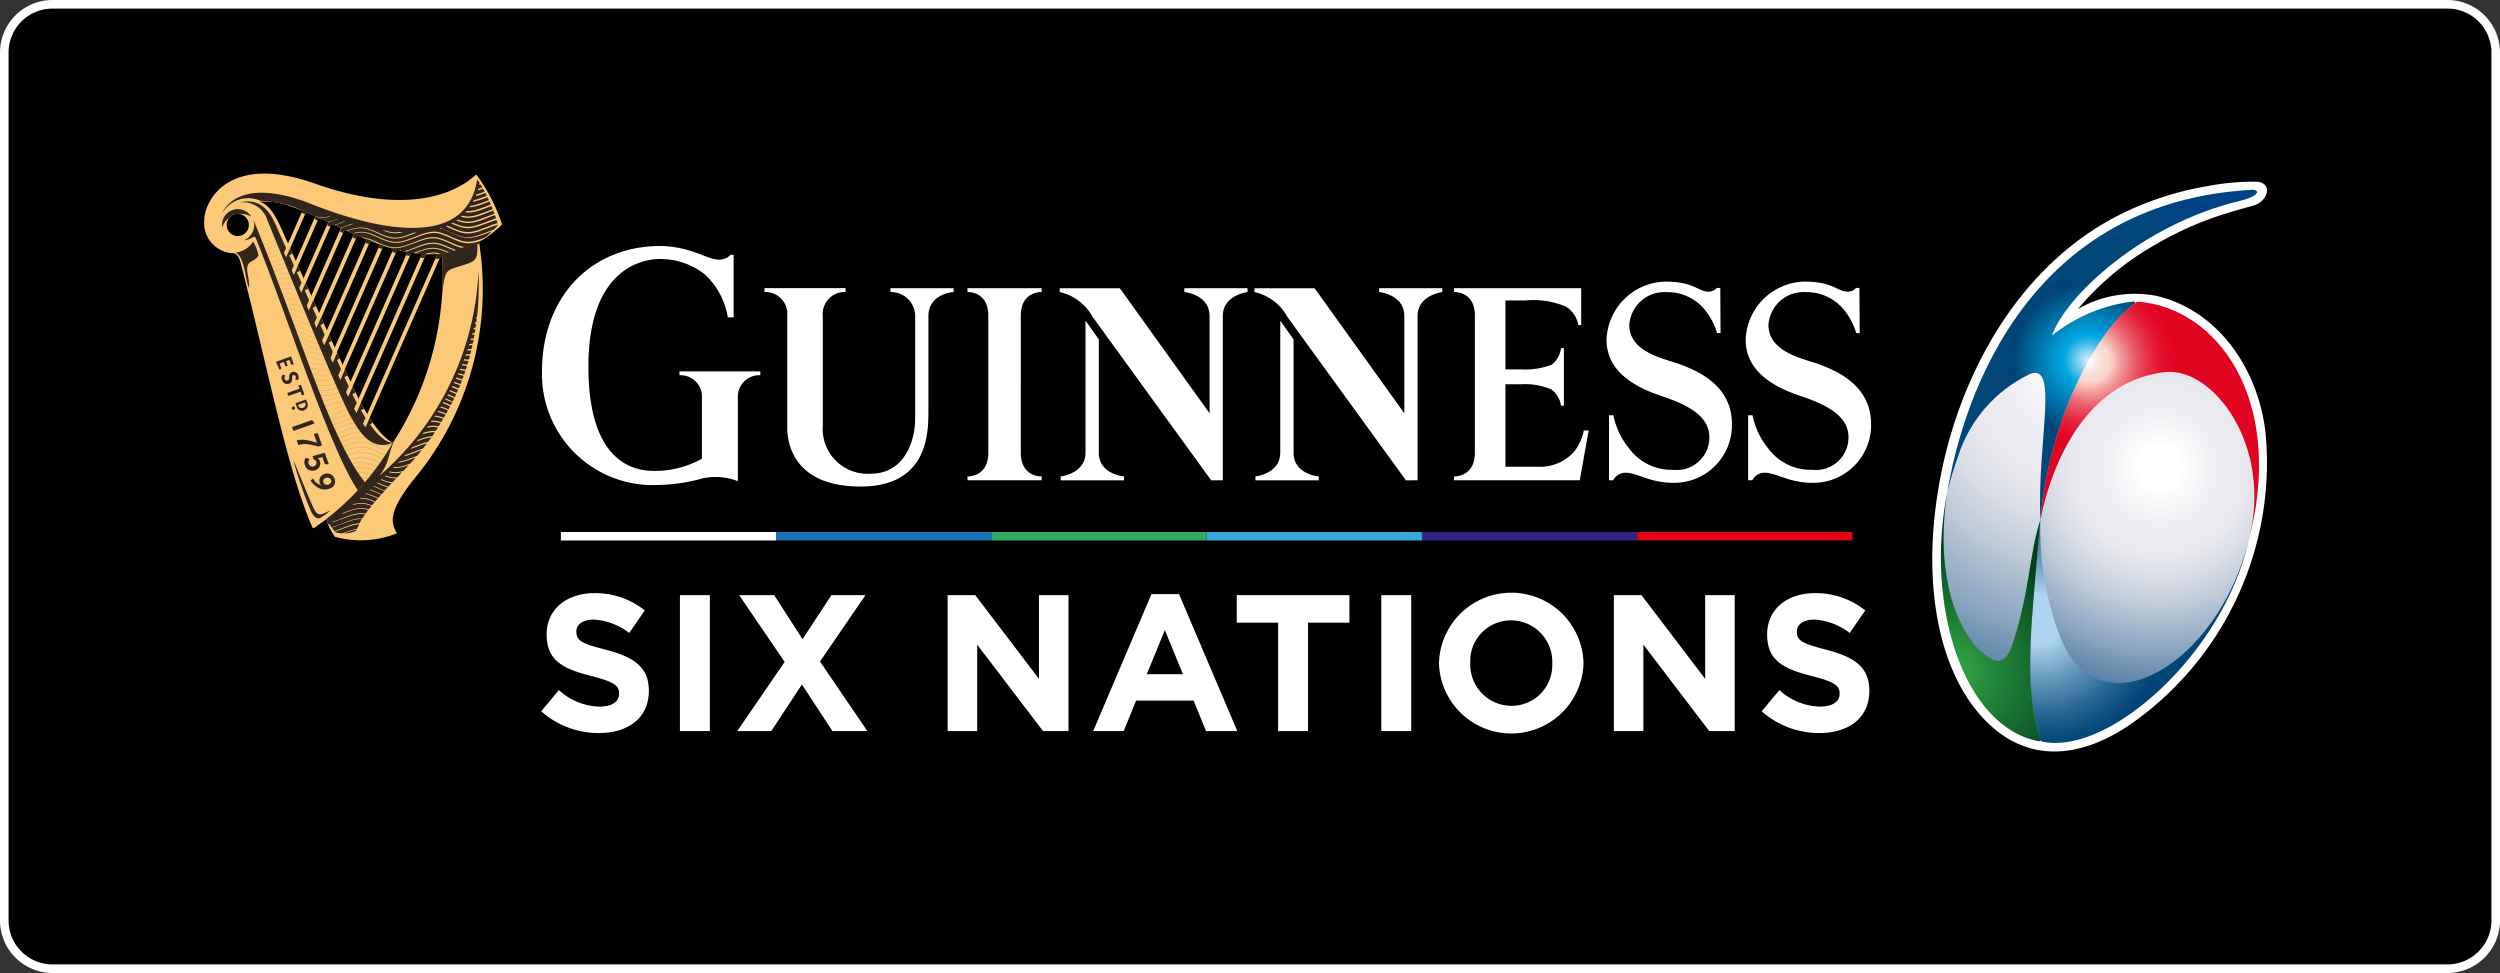 <?xml version="1.0" encoding="utf-8" ?>
<svg id="Layer_1" data-name="Layer 1" xmlns="http://www.w3.org/2000/svg" xmlns:xlink="http://www.w3.org/1999/xlink" viewBox="0 0 1000 389.198">
  <rect x="0" y="0" width="1000" height="389.198" fill="#333333" stroke="none"/>
  <defs>
    <clipPath id="clip-path">
      <path d="M779.726,194.247l-.82,3.236c-6.88,33.675,6.466,93.14,36.454,98.808.971.184.965-.242.85-.626.036.109.075.221.109.333.166.381.517.544,1.258.638,28.104,3.541,72.306-40.694,81.814-80.172,8.694-33.989,2.522-61.153-10.987-77.774-.405-.49-.81-.98-1.228-1.455-.097-.109-.19-.224-.287-.336-.611-.68-1.237-1.334-1.875-1.978-.191-.191-.381-.381-.575-.572q-.812-.794-1.651-1.551c-.124-.109-.245-.227-.369-.339-.665-.587-1.343-1.143-2.029-1.688q-.295-.236-.599-.463-.844-.653-1.712-1.264c-.169-.115-.336-.239-.502-.354-.714-.49-1.44-.956-2.174-1.403-.188-.118-.381-.227-.572-.339-.602-.357-1.213-.699-1.827-1.025-.197-.103-.39-.209-.587-.312q-1.143-.59-2.311-1.116c-.166-.069-.333-.136-.496-.208-.656-.284-1.312-.55-1.978-.801-.215-.082-.429-.163-.644-.242-.808-.293-1.618-.569-2.438-.813-.112-.033-.227-.058-.336-.091-.732-.211-1.464-.402-2.201-.581-.224-.051-.451-.106-.681-.154-.844-.187-1.69-.357-2.543-.496-.968-.151-1.936-.269-2.909-.348a2.201,2.201,0,0,0-1.736.496l-.233.178.106-.088a.311.311,0,0,0,.13-.218c-.048.039-.106.066-.151.109l-.124.091c.281-.212.112-.581-.336-.683-29.744,2.102-64.225,37.679-73.812,73.6" fill="none"/>
    </clipPath>
    <radialGradient id="radial-gradient" cx="-1381.398" cy="99.903" r="3.225" gradientTransform="matrix(26.721, -8.842, 7.694, 24.768, 37075.842, -14522.026)" gradientUnits="userSpaceOnUse">
      <stop offset="0" stop-color="#fff"/>
      <stop offset="1" stop-color="#c3c3c3"/>
    </radialGradient>
    <clipPath id="clip-path-2">
      <path d="M778.797,197.631c-2.93,20.241-6.943,82.425,38.755,98.78-8.177-9.315-6.517-39.838-1.406-88.513,2.135-35.129,20.843-74.698,37.851-86.659-46.107,16.621-68.32,38.883-75.2,76.392" fill="none"/>
    </clipPath>
    <radialGradient id="radial-gradient-2" cx="-1398.776" cy="82.422" r="3.225" gradientTransform="matrix(41.43, -7.374, 7.312, 41.782, 58185.13, -13612.894)" gradientUnits="userSpaceOnUse">
      <stop offset="0" stop-color="#fff"/>
      <stop offset="0.09" stop-color="#fff"/>
      <stop offset="0.11" stop-color="#fcfcfd"/>
      <stop offset="0.263" stop-color="#ededf2"/>
      <stop offset="0.388" stop-color="#e8e8ee"/>
      <stop offset="0.466" stop-color="#dcdfe8"/>
      <stop offset="0.607" stop-color="#bcc9d8"/>
      <stop offset="0.795" stop-color="#88a4bf"/>
      <stop offset="1" stop-color="#48779f"/>
    </radialGradient>
    <clipPath id="clip-path-3">
      <path d="M816.147,207.899c-.962,24.276-9.611,70.588,1.467,88.897,20.51-.826,69.929-30.133,81.693-79.994,16.373-66.515-23.876-95.23-45.309-95.563-28.748,27.877-34.044,64.331-37.851,86.659" fill="none"/>
    </clipPath>
    <radialGradient id="radial-gradient-3" cx="-1381.011" cy="89.38" r="3.225" gradientTransform="matrix(28.122, -5.005, 4.963, 28.361, 39257.106, -9260.155)" xlink:href="#radial-gradient-2"/>
    <clipPath id="clip-path-4">
      <path d="M816.355,296.161c.163.384.526.493,1.258.635,26.616,4.824,71.65-35.677,81.693-79.994-12.433,49.165-58.721,76.017-74.614,39.472a119.936,119.936,0,0,1-8.546-48.376c-3.209,39.636-7.418,66.143.208,88.262" fill="none"/>
    </clipPath>
    <radialGradient id="radial-gradient-4" cx="-1383.664" cy="93.324" r="3.225" gradientTransform="matrix(27.49, -6.204, 7.281, 27.419, 38172.307, -10895.525)" gradientUnits="userSpaceOnUse">
      <stop offset="0" stop-color="#afd4f1"/>
      <stop offset="0.107" stop-color="#afd4f1"/>
      <stop offset="0.109" stop-color="#aed3f0"/>
      <stop offset="0.27" stop-color="#6497bc"/>
      <stop offset="0.403" stop-color="#2e6b96"/>
      <stop offset="0.502" stop-color="#0d4f7f"/>
      <stop offset="0.556" stop-color="#004576"/>
      <stop offset="1" stop-color="#004576"/>
    </radialGradient>
    <clipPath id="clip-path-5">
      <path d="M815.394,296.457c1.3.245.856-.599.726-.983-7.285-22.107-3.148-48.351.027-87.576-4.473,13.691-4.034,27.46-10.911,49.159-3.69,11.64-9.145,6.523-12.548,3.711-9.133-7.558-19.052-29.84-13.775-63.872-9.009,45.043,6.372,93.869,36.481,99.561" fill="none"/>
    </clipPath>
    <radialGradient id="radial-gradient-5" cx="-1348.377" cy="101.051" r="3.225" gradientTransform="matrix(17.019, -1.851, 2.794, 15.9, 23446.067, -3834.046)" gradientUnits="userSpaceOnUse">
      <stop offset="0" stop-color="#35a748"/>
      <stop offset="1" stop-color="#00421b"/>
    </radialGradient>
    <clipPath id="clip-path-6">
      <path d="M853.998,121.24c-19.026,14.241-35.123,52.93-37.851,86.659,5.979-28.884,21.572-55.782,49.857-59.069,18.892-2.19,43.688,29.256,33.303,67.972,14.492-53.846-9.699-90.742-40.519-95.693q-1.524-.24-3.058-.369a2.81,2.81,0,0,0-.281-.012,2.073,2.073,0,0,0-1.452.511" fill="none"/>
    </clipPath>
    <radialGradient id="radial-gradient-6" cx="-1300.253" cy="123.639" r="3.225" gradientTransform="matrix(10.747, -2.425, 2.846, 10.719, 14457.361, -4334.335)" gradientUnits="userSpaceOnUse">
      <stop offset="0" stop-color="#fff"/>
      <stop offset="0.017" stop-color="#fff"/>
      <stop offset="0.019" stop-color="#fffefe"/>
      <stop offset="0.107" stop-color="#fce8e2"/>
      <stop offset="0.184" stop-color="#fadbd1"/>
      <stop offset="0.242" stop-color="#f9d6cb"/>
      <stop offset="0.353" stop-color="#f3a09f"/>
      <stop offset="0.465" stop-color="#ed7179"/>
      <stop offset="0.577" stop-color="#e94959"/>
      <stop offset="0.687" stop-color="#e52b41"/>
      <stop offset="0.795" stop-color="#e3152f"/>
      <stop offset="0.899" stop-color="#e20825"/>
      <stop offset="0.994" stop-color="#e10421"/>
      <stop offset="1" stop-color="#e10421"/>
    </radialGradient>
    <clipPath id="clip-path-7">
      <path d="M778.912,196.897h0M900.39,75.943C800.33,81.613,782.003,178.528,778.912,196.897c0,0,.079-.354.236-.992-.082.33-.16.659-.236.992a150.187,150.187,0,0,1,4.418-14.682,55.108,55.108,0,0,1,28.494-32.541c12.027-5.099,2.955,27.224,4.322,58.225,2.725-33.654,18.756-72.252,37.727-86.569.299-.227.106-.638-.411-.708a63.26,63.26,0,0,0-32.689,13.618c5.565-15.802,35.867-44.408,74.956-53.837,8.477-2.045,8.111-4.485,5.199-4.485-.169,0-.351.009-.538.024" fill="none"/>
    </clipPath>
    <radialGradient id="radial-gradient-7" cx="-1381.366" cy="88.301" r="3.225" gradientTransform="matrix(28.055, -4.993, 4.951, 28.293, 39152.465, -9251.378)" gradientUnits="userSpaceOnUse">
      <stop offset="0" stop-color="#dcedf9"/>
      <stop offset="0.107" stop-color="#00a8e2"/>
      <stop offset="0.326" stop-color="#004576"/>
      <stop offset="0.601" stop-color="#00497a"/>
      <stop offset="0.82" stop-color="#004285"/>
      <stop offset="1" stop-color="#004285"/>
    </radialGradient>
    <clipPath id="clip-path-8">
      <path d="M200.827,89.745A67.987,67.987,0,0,0,190.483,69.75c-8.82,8.328-29.105,16.19-64.396,3.692S81.699,80.913,81.699,88.145a12.106,12.106,0,0,0,13.418,13.053,12.438,12.438,0,0,0,12.146-11.226,22.292,22.292,0,0,0-3.301-9.374A34.384,34.384,0,0,1,120.946,84.29l-7.333,16.795L114.444,103l7.925-18.043c1.147.491,2.406,1.033,3.78,1.638l-9.462,21.558.832,1.915,10.08-22.843,3.78,1.701-11.541,26.295.832,1.915,12.096-27.568,3.78,1.726-13.746,30.907.832,1.915L137.779,91.887l3.78,1.701L125.91,129.245l.832,1.903,16.215-36.942c1.26.529,2.52,1.071,3.78,1.613l-17.74,40.432.844,1.89,18.32-41.755c1.26.491,2.52.983,3.855,1.436L132.109,143.18l.844,1.877L153.478,98.3c1.26.428,2.608.832,3.956,1.26l-22.188,50.562.857,1.84,22.818-52.011q2.016.516,4.095.894l-24.569,55.979.857,1.852,25.199-57.555c1.411.227,2.835.391,4.271.504L141.66,163.452q.441.844.92,1.701l27.858-63.489a44.764,44.764,0,0,0,4.511,0l-29.76,67.823q.441.655.907,1.26l.164.076,30.428-69.297A39.462,39.462,0,0,0,200.827,89.745ZM95.117,94.382a4.435,4.435,0,1,1,4.435-4.435h0A4.435,4.435,0,0,1,95.155,94.42h-.05Z" fill="none"/>
    </clipPath>
    <clipPath id="clip-path-9">
      <path d="M191.604,96.738a118.864,118.864,0,0,1-26.711,95.756c-8.543,11.113-9.147,16.039-6.111,20.814a38.628,38.628,0,0,1-24.859,1.399,26.116,26.116,0,0,1-3.44-7.03,104.931,104.931,0,0,0,26.699-30.629,123.755,123.755,0,0,0,19.642-75.673A41.413,41.413,0,0,0,191.604,96.738Z" fill="none"/>
    </clipPath>
    <clipPath id="clip-path-10">
      <path d="M200.827,89.745A67.987,67.987,0,0,0,190.483,69.75c-8.82,8.328-29.105,16.19-64.396,3.692S81.699,80.913,81.699,88.145a11.891,11.891,0,0,0,10.776,12.91q.2.018.4.029h.202c.932.101,2.255.529,3.238,4.309,10.634,41.314,18.32,81.897,28.576,105.42a.454.454,0,0,0,.744.227,97.198,97.198,0,0,0,31.498-34.019c-8.127-3.856-16.53-23.498-16.53-23.498-5.33-10.999-28.639-63.376-28.639-63.376-3.654-7.887-6.375-8.82-8.051-9.626,8.001,0,9.689,0,33.59,11.163C152.647,98.641,178.967,111.165,200.827,89.745ZM90.682,89.96a4.435,4.435,0,1,1,4.435,4.435h0a4.435,4.435,0,0,1-4.435-4.41Z" fill="none"/>
    </clipPath>
  </defs>
  <g>
    <path d="M21.005,1.716h957.99A19.289,19.289,0,0,1,998.283,21.004h0v347.19a19.288,19.288,0,0,1-19.288,19.288H21.005A19.288,19.288,0,0,1,1.716,368.195V21.004A19.289,19.289,0,0,1,21.004,1.716Z"/>
    <path d="M21.005,1.716h957.99A19.289,19.289,0,0,1,998.283,21.004h0v347.19a19.288,19.288,0,0,1-19.288,19.288H21.005A19.288,19.288,0,0,1,1.716,368.195V21.004A19.289,19.289,0,0,1,21.004,1.716Z"/>
    <path d="M978.996,389.198H21.004A21.03,21.03,0,0,1,0,368.194V21.004A21.03,21.03,0,0,1,21.004,0H978.996A21.03,21.03,0,0,1,1000,21.004V368.194A21.03,21.03,0,0,1,978.996,389.198ZM21.004,3.432A17.592,17.592,0,0,0,3.432,21.004V368.194A17.592,17.592,0,0,0,21.004,385.766H978.996a17.591,17.591,0,0,0,17.572-17.572V21.004A17.592,17.592,0,0,0,978.996,3.432Z" fill="#fff"/>
    <path d="M408.322,181.085c0,9.895,8.332,9.478,8.332,9.478v1.548H386.992v-1.548s8.335.417,8.335-9.478v-54.793c0-9.895-8.335-9.481-8.335-9.481v-1.533h29.662v1.533s-8.332-.414-8.332,9.481Zm31.204.001V135.784L434.2,128.25v52.836c0,8.386-9.928,9.496-9.928,9.496v1.545h25.322v-1.545s-10.068-.823-10.068-9.496m34.227-65.814v1.548s10.07.907,10.07,9.587l.006,38.91L447.944,115.3H423.877v1.512a19.916,19.916,0,0,1,13.089,9.811c.42.614,47.511,65.505,47.511,65.505l4.645-.015V126.408c0-8.38,9.886-9.587,9.886-9.587v-1.548Zm43.678,65.814V135.784l-5.326-7.533v52.836c0,8.386-9.926,9.496-9.926,9.496v1.545h25.316v-1.545s-10.065-.823-10.065-9.496m34.227-65.814v1.548s10.068.907,10.068,9.587l.009,38.91L525.843,115.3H501.782v1.512a19.922,19.922,0,0,1,13.089,9.811c.42.614,47.508,65.505,47.508,65.505l4.651-.015V126.408c0-8.38,9.883-9.587,9.883-9.587v-1.548Zm-195.477.015v1.548a9.627,9.627,0,0,1,9.883,9.364q.003.111.003.223v41.045c0,8.528-4.019,22.017-17.825,22.017a17.979,17.979,0,0,1-19.137-19.267v-.103h.012v-43.718a8.755,8.755,0,0,1,9.118-9.584v-1.548H305.779v1.548a8.756,8.756,0,0,1,9.118,9.584v43.718H314.9v.995c0,6.091,2.507,23.498,29.341,23.498,26.616,0,27.109-21.034,27.115-29.643l.012,1.164V126.422c0-8.383,8.779-9.587,10.068-9.587v-1.548Zm279.297,56.896h-1.957a19.773,19.773,0,0,1-4.046,8.695,18.403,18.403,0,0,1-14.347,5.825c-3.484,0-11.159-.021-12.95-.021V153.698h6.076a27.29,27.29,0,0,1,12.324,2.09,9.839,9.839,0,0,1,3.82,6.481h1.161V139.255H624.397a9.682,9.682,0,0,1-3.82,6.671,30.155,30.155,0,0,1-12.324,1.833h-6.076V120.193c2.652,0,5.728-.003,8.029-.003a33.052,33.052,0,0,1,16.267,2.513,10.881,10.881,0,0,1,4.866,7.355l1.134-.003V115.287H581.619v1.524s8.332-.469,8.332,9.42v54.869c0,9.892-8.332,9.475-8.332,9.475v1.536H631.9Zm36.376-26.505c-5.816-2.159-20.129-4.615-20.129-15.735a14.053,14.053,0,0,1,14.812-13.092,19.298,19.298,0,0,1,15.385,7.046,26.643,26.643,0,0,1,4.923,9.354h1.373l-.094-18.076H686.74a4.21,4.21,0,0,1-3.396,1.485c-4.122,0-5.571-4.019-17.329-4.019a24.104,24.104,0,0,0-23.401,23.308c0,12.923,11.918,19.116,21.856,22.41,10.875,3.608,19.273,8.175,19.273,16.491a13.013,13.013,0,0,1-14.477,13.074,21.125,21.125,0,0,1-17.689-8.625,30.15,30.15,0,0,1-6.218-13.186h-1.748v26h1.691a5.402,5.402,0,0,1,4.37-2.991c4.836-.354,9.825,4.007,19.733,4.007a23.098,23.098,0,0,0,23.373-22.82q.004-.35-.002-.7c0-15.835-14.38-21.487-20.922-23.931m55.652,0c-5.816-2.159-20.126-4.615-20.126-15.735a14.047,14.047,0,0,1,14.807-13.092,19.293,19.293,0,0,1,15.384,7.046,26.665,26.665,0,0,1,4.929,9.354h1.379l-.106-18.076h-1.382a4.208,4.208,0,0,1-3.393,1.485c-4.119,0-5.571-4.019-17.332-4.019A24.098,24.098,0,0,0,698.27,135.949c0,12.922,11.912,19.116,21.85,22.41,10.875,3.608,19.273,8.175,19.273,16.491a13.013,13.013,0,0,1-14.48,13.074,21.119,21.119,0,0,1-17.686-8.625,30.129,30.129,0,0,1-6.215-13.186h-1.754v25.999h1.694a5.401,5.401,0,0,1,4.37-2.991c4.833-.354,9.825,4.007,19.736,4.007a23.1,23.1,0,0,0,23.373-22.823q.004-.348-.002-.696c0-15.835-14.389-21.487-20.924-23.931m-455.714,2.885v1.524a8.618,8.618,0,0,1,8.97,9.43v20.456a10.763,10.763,0,0,1-.003,1.119l-.006,2.41a38.538,38.538,0,0,1-18.98,4.863c-6.306,0-26.414-1.421-26.414-41.734,0-40.319,22.887-42.542,26.698-42.938a28.515,28.515,0,0,1,19.981,6.16,29.909,29.909,0,0,1,9.085,17.084h2.332V101.911h-1.213a6.131,6.131,0,0,1-4.969,1.917c-4.497,0-11.743-5.822-24.917-5.401-26.74.874-45.557,20.897-45.557,50.136a44.34,44.34,0,0,0,43.196,45.455q.6.015,1.2.014a75.357,75.357,0,0,0,9.142-.544h.139c1.367-.233,2.843-.327,4.437-.702.1-.018.209-.036.311-.061v.003l.064-.015c1.945-.375,3.753-.811,5.419-1.286a24.495,24.495,0,0,1,14.438,1.05V179.425h-.012V177.716h.024v-18.2a8.618,8.618,0,0,1,8.97-9.43v-1.524Z" fill="#fff"/>
    <rect x="654.862" y="212.804" width="86.103" height="3.384" fill="#df0514"/>
    <rect x="396.544" y="212.804" width="86.103" height="3.384" fill="#32a966"/>
    <rect x="568.753" y="212.804" width="86.106" height="3.384" fill="#312782"/>
    <rect x="310.439" y="212.804" width="86.106" height="3.384" fill="#1b71b5"/>
    <rect x="482.647" y="212.804" width="86.106" height="3.384" fill="#38a7de"/>
    <rect x="224.333" y="212.804" width="86.106" height="3.384" fill="#fff"/>
    <path d="M271.971,238.04h11.967v54.397h-11.967ZM216.484,284.51l7.071-8.47a24.966,24.966,0,0,0,16.244,6.607c4.894,0,7.847-1.943,7.847-5.13V277.36c0-3.03-1.864-4.583-10.957-6.914-10.958-2.8-18.028-5.83-18.028-16.63V253.66c0-9.87,7.927-16.397,19.037-16.397a31.496,31.496,0,0,1,20.207,6.917l-6.217,9.014a25.54,25.54,0,0,0-14.143-5.36c-4.587,0-6.994,2.097-6.994,4.74v.154c0,3.576,2.33,4.74,11.734,7.15,11.034,2.877,17.25,6.84,17.25,16.32v.154c0,10.803-8.237,16.864-19.97,16.864a34.608,34.608,0,0,1-23.08-8.704ZM346.186,238.04l-18.184,26.577,18.96,27.82H332.976l-12.2-18.65-12.28,18.65H294.898l18.961-27.664L295.675,238.04h13.987l11.347,17.64,11.577-17.64Zm32.874,0h11.037l25.487,33.494V238.04h11.814v54.397H417.217l-26.344-34.581v34.581H379.06Zm81.521-.387h11.037l23.311,54.785h-12.51l-4.973-12.2H454.444l-4.973,12.2h-12.2Zm12.59,32.014L465.944,252.03l-7.227,17.637Zm38.08-20.591h-16.55V238.04h45.071v11.037H523.218v43.361H511.252ZM552.515,238.04h11.97v54.397h-11.97Zm23.083,27.354V265.24a28.92,28.92,0,0,1,57.815-.157v.157a28.92,28.92,0,0,1-57.815.154Zm45.304,0V265.24a16.527,16.527,0,0,0-15.947-17.087q-.263-.009-.526-.01a16.268,16.268,0,0,0-16.334,16.201q-.002.37.014.74v.157a16.524,16.524,0,0,0,15.945,17.084q.264.009.529.01a16.268,16.268,0,0,0,16.334-16.201q.002-.37-.014-.74ZM645.54,238.04h11.037l25.487,33.493V238.04h11.813v54.397h-10.18l-26.344-34.581v34.581H645.54ZM704.681,284.51l7.073-8.47a24.953,24.953,0,0,0,16.24,6.606c4.897,0,7.85-1.943,7.85-5.13V277.36c0-3.03-1.866-4.583-10.96-6.914-10.957-2.8-18.027-5.83-18.027-16.63V253.66c0-9.87,7.927-16.397,19.04-16.397a31.487,31.487,0,0,1,20.204,6.917l-6.217,9.014a25.54,25.54,0,0,0-14.143-5.36c-4.583,0-6.994,2.097-6.994,4.74v.154c0,3.576,2.33,4.74,11.734,7.15,11.034,2.877,17.25,6.84,17.25,16.32v.154c0,10.803-8.237,16.864-19.97,16.864a34.613,34.613,0,0,1-23.08-8.704Z" fill="#fff"/>
    <path d="M813.704,297.394c-14.299-3.378-25.921-16.313-32.737-36.418a128.27,128.27,0,0,1-3.33-64.313A176.935,176.935,0,0,1,802.203,130.95a118.568,118.568,0,0,1,98.118-56.308,6.195,6.195,0,0,1,.647-.033c2.054,0,2.949.995,3.1,1.927.333,2.041-2.371,3.768-8.038,5.138-32.87,7.93-61.353,30.454-71.463,47.62l.432.42a60.659,60.659,0,0,1,28.382-10.394s.895-.018.977.194l.1.045.106-.03a3.9,3.9,0,0,1,.451-.073c.091-.012.163-.021.236-.024l.218-.006c.133,0,.266.006.39.018.532.042,1.083.103,1.636.17.544.063,1.095.139,1.642.227.883.142,1.754.318,2.625.508l.692.16c.756.179,1.512.375,2.259.593l.354.1c.835.248,1.667.532,2.495.829l.541.206c.789.299,1.467.575,2.138.865l.508.218c.795.357,1.588.738,2.368,1.143l.575.308c.638.339,1.264.692,1.884,1.059l.581.345c.747.457,1.491.938,2.226,1.443l.46.33c.608.427,1.207.871,1.796,1.328l.584.454c.702.562,1.4,1.143,2.083,1.748l.284.263q.903.812,1.772,1.675l.541.541c.644.656,1.282,1.328,1.902,2.023l.154.175c.623.705,1.201,1.391,1.766,2.093l.471.59q.88,1.12,1.727,2.301l.124.179c.578.829,1.071,1.57,1.551,2.323l.414.653q.776,1.248,1.509,2.555l.227.417c.426.78.838,1.57,1.237,2.374l.348.702c.438.913.868,1.848,1.276,2.801l.221.538q.521,1.252,1.004,2.543l.272.729c.36.992.702,2.008,1.025,3.039l.194.647c.272.898.529,1.806.771,2.728l.197.741q.409,1.61.756,3.275l.145.735c.194.971.369,1.948.532,2.937l.118.729c.178,1.146.333,2.317.466,3.502l.088.823q.163,1.56.272,3.163l.051.68c.076,1.224.127,2.471.154,3.729l.015.895c.015,1.128.015,2.268-.009,3.42l-.006.599c-.033,1.297-.097,2.616-.178,3.95l-.067.953q-.132,1.846-.324,3.723l-.045.472c-.151,1.367-.333,2.758-.535,4.162l-.154,1.016c-.206,1.346-.429,2.701-.69,4.071l-.048.272c-.272,1.442-.583,2.903-.913,4.37l-.248,1.073c-.345,1.473-.708,2.958-1.11,4.461-9.947,43.815-51.518,81.355-78.575,81.358h-.012a25.817,25.817,0,0,1-4.309-.351" fill="#fff"/>
    <path d="M862.888,118.409c25.262,6.173,40.628,30.235,43.333,54.823a127.475,127.475,0,0,1-52.594,115.483c-18.973,13.61-40.263,17.433-57.664,1.244-19.611-18.244-24.286-49.716-22.8-75.125,2.922-49.95,27.387-104.156,73.252-128.198a124.38,124.38,0,0,1,36.58-12.189,96.65,96.65,0,0,1,19.796-1.76c6.417.508,4.479,7.883-1.382,9.521-5.829,1.629-11.878,3.321-17.581,5.399a132.084,132.084,0,0,0-21.425,10.108,113.082,113.082,0,0,0-31.265,25.918A45.614,45.614,0,0,1,862.888,118.409Zm38.081-41.657a3.741,3.741,0,0,0-.431.024,116.566,116.566,0,0,0-96.53,55.334,174.786,174.786,0,0,0-24.259,64.912,126.161,126.161,0,0,0,3.249,63.267c6.562,19.356,17.643,31.793,31.202,35.021a30.627,30.627,0,0,0,7.823,1.022c26.255-.003,66.713-36.778,76.456-79.693.413-1.559.771-3.018,1.107-4.468l.248-1.072c.322-1.43.632-2.868.898-4.282.304-1.621.523-2.95.727-4.274l.154-1.01c.195-1.364.375-2.732.523-4.076l.041-.44c.13-1.246.233-2.466.319-3.674l.065-.945c.08-1.294.145-2.587.177-3.857l.006-.567c.021-1.152.021-2.268.009-3.373l-.015-.886c-.026-1.22-.08-2.44-.15-3.636l-.05-.641c-.071-1.066-.159-2.094-.269-3.107l-.086-.818c-.13-1.146-.281-2.286-.452-3.402l-.116-.715c-.16-.957-.331-1.914-.52-2.862l-.145-.73c-.222-1.066-.467-2.126-.732-3.166l-.192-.73c-.233-.895-.484-1.778-.747-2.652l-.198-.65c-.304-.978-.638-1.964-.986-2.924l-.266-.715c-.31-.836-.635-1.654-.974-2.466l-.224-.546c-.384-.901-.803-1.804-1.229-2.693l-.331-.67c-.387-.777-.785-1.545-1.199-2.298l-.233-.431c-.455-.818-.942-1.639-1.441-2.442l-.405-.632c-.464-.73-.939-1.447-1.497-2.244-.656-.927-1.214-1.666-1.781-2.383l-.464-.585c-.535-.659-1.09-1.323-1.692-2.002-.75-.839-1.364-1.488-1.988-2.123l-.523-.523c-.546-.537-1.11-1.075-1.686-1.595l-.31-.286c-.62-.546-1.291-1.105-1.967-1.645l-.564-.44c-.552-.425-1.125-.854-1.707-1.258l-.484-.351c-.661-.452-1.37-.913-2.085-1.347l-.561-.334c-.588-.345-1.184-.685-1.793-1.004l-.591-.322c-.712-.369-1.471-.732-2.23-1.072l-.475-.207c-.647-.278-1.297-.54-2.056-.83l-.532-.201c-.759-.275-1.55-.543-2.348-.78l-.331-.095c-.729-.21-1.459-.393-2.185-.573l-.092-.021a28.094,28.094,0,0,0-7.968-.957,52.213,52.213,0,0,0-27.72,9.902l-1.438.933-2.853-2.797.851-1.444c10.334-17.549,39.362-40.549,72.806-48.612,5.6-1.356,6.359-2.626,6.424-2.758C901.913,76.911,901.609,76.751,900.968,76.751Z" fill="#fff"/>
    <path d="M900.392,75.943C800.33,81.613,782.003,178.531,778.909,196.897c0,0,.045-.2.136-.569l-.009.051c-.042.169-.088.342-.127.517l.1-.393c-.057.311-.118.617-.175.928.027-.182.048-.357.075-.535-9.006,45.043,6.372,93.866,36.484,99.56a2.476,2.476,0,0,0,.324.036c.396.051.596-.021.674-.157l.102.039a1.35,1.35,0,0,0,.674.327,3.296,3.296,0,0,0,.399.088l.045.006c26.616,4.824,71.653-35.68,81.693-79.994l.036-.154.048-.181c.203-.792.393-1.576.581-2.359-.206.895-.42,1.793-.665,2.695,9.52-35.365,2.35-63.418-12.424-79.912a47.325,47.325,0,0,0-27.947-15.762c-.532-.085-1.065-.157-1.6-.221-.535-.067-1.067-.121-1.606-.166a2.294,2.294,0,0,0-1.573.369c.012-.206-.188-.42-.547-.469l-.051.003-.097-.021a63.211,63.211,0,0,0-32.689,13.621c5.565-15.805,35.867-44.411,74.955-53.84,8.973-2.165,8.038-4.775,4.663-4.461" fill="#fff"/>
    <g clip-path="url(#clip-path)">
      <polygon points="721.455 137.385 895.404 79.821 958.66 283.442 784.712 341.006 721.455 137.385" fill="url(#radial-gradient)"/>
    </g>
    <g clip-path="url(#clip-path-2)">
      <polygon points="742.122 126.532 851.519 107.058 883.724 291.122 774.333 310.59 742.122 126.532" fill="url(#radial-gradient-2)"/>
    </g>
    <g clip-path="url(#clip-path-3)">
      <polygon points="776.744 126.545 912.385 102.397 945.474 291.494 809.833 315.635 776.744 126.545" fill="url(#radial-gradient-3)"/>
    </g>
    <g clip-path="url(#clip-path-4)">
      <polygon points="785.25 213.199 894.186 188.615 922.788 296.321 813.846 320.904 785.25 213.199" fill="url(#radial-gradient-4)"/>
    </g>
    <g clip-path="url(#clip-path-5)">
      <polygon points="752.692 198.769 815.814 191.904 833.904 294.833 770.782 301.692 752.692 198.769" fill="url(#radial-gradient-5)"/>
    </g>
    <g clip-path="url(#clip-path-6)">
      <polygon points="792.077 126.16 908.276 99.936 937.865 211.372 821.667 237.596 792.077 126.16" fill="url(#radial-gradient-6)"/>
    </g>
    <g clip-path="url(#clip-path-7)">
      <polygon points="756.513 79.904 900.423 54.288 926.603 203.91 782.699 229.526 756.513 79.904" fill="url(#radial-gradient-7)"/>
    </g>
    <path d="M190.47,69.775c-8.82,8.328-29.105,16.19-64.396,3.692S81.686,80.938,81.686,88.17a12.106,12.106,0,0,0,13.418,13.053A12.438,12.438,0,0,0,107.25,89.997a22.292,22.292,0,0,0-3.301-9.374c8.001,0,9.689,0,33.59,11.163,15.119,6.867,41.415,19.403,63.275-2.003A67.968,67.968,0,0,0,190.47,69.775ZM95.105,94.42a4.435,4.435,0,1,1,4.435-4.435h0a4.435,4.435,0,0,1-4.435,4.435Z" fill="#fcc978"/>
    <path d="M191.604,96.738a118.864,118.864,0,0,1-26.711,95.756c-8.543,11.113-9.147,16.039-6.111,20.814a38.628,38.628,0,0,1-24.859,1.399,26.116,26.116,0,0,1-3.44-7.03,104.931,104.931,0,0,0,26.699-30.629,123.755,123.755,0,0,0,19.642-75.673A41.413,41.413,0,0,0,191.604,96.738Z" fill="#fcc978"/>
    <path d="M175.263,100.909,145.188,169.45q.441.655.907,1.26l.164.076,30.756-70.091A17.496,17.496,0,0,1,175.263,100.909Z" fill="#fcc978"/>
    <path d="M141.66,163.452q.441.844.92,1.701l28.16-64.182-1.638-.088Z" fill="#fcc978"/>
    <path d="M138.422,156.787l.857,1.852L164.83,100.417l-1.562-.265Z" fill="#fcc978"/>
    <path d="M135.209,150.084l.857,1.84,23.108-52.654-1.499-.391Z" fill="#fcc978"/>
    <path d="M132.071,143.192l.844,1.877L153.717,97.67l-1.449-.491Z" fill="#fcc978"/>
    <path d="M128.959,136.225l.844,1.89L148.413,95.718l-1.424-.554Z" fill="#fcc978"/>
    <path d="M125.873,129.232l.832,1.903,16.505-37.61-1.399-.617Z" fill="#fcc978"/>
    <path d="M136.67,90.59l-13.86,31.612.832,1.915,14.426-32.872-.214-.101Z" fill="#fcc978"/>
    <path d="M119.737,115.159l.832,1.915,12.385-28.21-1.386-.643Z" fill="#fcc978"/>
    <path d="M116.675,108.09l.832,1.915,10.306-23.498-1.399-.63Z" fill="#fcc978"/>
    <path d="M113.613,101.085,114.445,103l8.202-18.698-1.411-.592Z" fill="#fcc978"/>
    <path d="M103.962,80.611c1.663.832,4.385,1.739,8.051,9.626,0,0,23.309,52.376,28.639,63.376,0,0,8.404,19.643,16.53,23.498a99.64,99.64,0,0,1-31.499,34.019.454.454,0,0,1-.744-.227c-10.244-23.511-17.942-64.106-28.576-105.42-1.058-4.095-2.52-4.246-3.465-4.322C92.811,101.085,112.328,100.216,103.962,80.611Z" fill="#fcc978"/>
    <g clip-path="url(#clip-path-8)">
      <path d="M176.422,91.434a33.9,33.9,0,0,1,3.541,1.411c1.159.517,2.306,1.021,3.49,1.424a11.339,11.339,0,0,0,3.616.668,12.751,12.751,0,0,0,3.641-.642c1.197-.365,2.369-.832,3.54-1.26s2.18-.869,3.314-1.26c1.058-1.071,1.663-1.764,1.663-1.764v-.126l-1.172.34c-1.184.391-2.356.857-3.541,1.26s-2.369.92-3.591,1.26a13.384,13.384,0,0,1-3.78.643,11.831,11.831,0,0,1-3.78-.718,36.887,36.887,0,0,1-3.528-1.462l-1.449-.643.617-.29,1.046.454c1.159.517,2.306,1.02,3.49,1.424a11.339,11.339,0,0,0,3.616.668,12.726,12.726,0,0,0,3.641-.643c1.197-.365,2.369-.832,3.54-1.26s2.344-.945,3.566-1.348l1.159-.34-.454-1.26-.504.151c-1.184.391-2.356.857-3.541,1.26s-2.369.92-3.591,1.26a13.37,13.37,0,0,1-3.78.643,11.882,11.882,0,0,1-3.78-.718c-.97-.328-1.903-.731-2.822-1.147l.554-.328c.806.352,1.613.68,2.432.958a11.339,11.339,0,0,0,3.616.668,12.736,12.736,0,0,0,3.641-.643c1.197-.365,2.369-.832,3.54-1.26s2.343-.945,3.566-1.348l.491-.151-.479-1.26c-1.121.378-2.23.806-3.351,1.26a34.404,34.404,0,0,1-3.591,1.26,13.355,13.355,0,0,1-3.78.643,11.893,11.893,0,0,1-3.78-.718l-.894-.328.516-.378.554.202a11.342,11.342,0,0,0,3.616.668,12.801,12.801,0,0,0,3.641-.643c1.197-.365,2.369-.832,3.54-1.26s2.205-.882,3.352-1.26l-.491-1.26c-.882.315-1.751.655-2.633.995a35.661,35.661,0,0,1-3.591,1.26,13.381,13.381,0,0,1-3.78.642,10.757,10.757,0,0,1-2.885-.441l.479-.441a9.91,9.91,0,0,0,2.406.315,12.814,12.814,0,0,0,3.641-.643c1.197-.365,2.369-.832,3.541-1.26.869-.34,1.739-.68,2.621-1.008l-.517-1.26-1.877.718c-1.172.454-2.369.92-3.591,1.26a13.37,13.37,0,0,1-3.78.643,9.59,9.59,0,0,1-1.172-.088l.454-.517h.718a12.816,12.816,0,0,0,3.641-.643c1.197-.365,2.369-.832,3.54-1.26l1.852-.731-.542-1.184-1.096.428c-1.172.454-2.369.92-3.591,1.26a14.164,14.164,0,0,1-3.389.63l.416-.592a14.403,14.403,0,0,0,2.81-.592c1.197-.365,2.369-.832,3.54-1.26l1.058-.416-.567-1.172-.265.101a35.636,35.636,0,0,1-3.591,1.26,17.259,17.259,0,0,1-1.991.479l.34-.655c.491-.101.983-.239,1.474-.391,1.197-.365,2.369-.832,3.541-1.26l.227-.088-.592-1.159c-.983.378-1.978.744-2.986,1.058l-.882.239.277-.668.441-.126c.97-.302,1.928-.655,2.873-1.033l-.643-1.159c-.68.252-1.373.504-2.066.706h0c.076-.239.139-.466.202-.68q.812-.264,1.625-.567-.365-.63-.693-1.172l-.567.189V73.341l.202-.076c-.391-.617-.744-1.121-1.021-1.512-5.216,33.225-53.598,15.006-68.378,9.072C93.843,70.33,88.904,85.311,88.904,85.311a11.919,11.919,0,0,1,15.334-4.964c16.934,0,39.966,23.183,72.006,23.183a29.494,29.494,0,0,0,16.695-7.56l-.491.277-1.26.428a13.421,13.421,0,0,1-3.78.643,11.819,11.819,0,0,1-3.78-.718,36.925,36.925,0,0,1-3.528-1.462,34.112,34.112,0,0,0-3.49-1.411A9.425,9.425,0,0,0,172.97,93.21a15.471,15.471,0,0,0-3.641.781c-1.197.391-2.369.857-3.541,1.26s-2.369.92-3.578,1.26a13.304,13.304,0,0,1-3.78.643,11.78,11.78,0,0,1-3.78-.718,35.346,35.346,0,0,1-3.515-1.462,33.761,33.761,0,0,0-3.49-1.424,9.451,9.451,0,0,0-3.679-.517,11.087,11.087,0,0,0-1.979.289l-.391-.176a12.025,12.025,0,0,1,2.356-.403,9.802,9.802,0,0,1,3.78.504,34.333,34.333,0,0,1,3.541,1.411c1.159.516,2.306,1.02,3.49,1.424a11.478,11.478,0,0,0,3.654.68,12.899,12.899,0,0,0,3.667-.643c1.26-.365,2.369-.832,3.541-1.26s2.344-.945,3.553-1.348a15.759,15.759,0,0,1,3.78-.832,9.917,9.917,0,0,1,3.78.516,34.462,34.462,0,0,1,3.54,1.411c1.159.517,2.306,1.021,3.49,1.424a11.339,11.339,0,0,0,3.616.668,12.775,12.775,0,0,0,3.641-.643c1.058-.328,2.092-.718,3.125-1.134,1.008-.869,1.903-1.688,2.658-2.419l-2.029.781c-1.172.454-2.369.92-3.591,1.26a13.355,13.355,0,0,1-3.78.643,11.828,11.828,0,0,1-3.78-.718,36.934,36.934,0,0,1-3.528-1.462,33.865,33.865,0,0,0-3.49-1.411l-.768-.227.832-.277Zm-.403,10.08-1.02.063a8.289,8.289,0,0,0-2.356-.126,11.435,11.435,0,0,0-1.373.214h-1.55a14.219,14.219,0,0,1,2.885-.617,9.905,9.905,0,0,1,3.78.441h.088Zm2.961-.416a27.413,27.413,0,0,0-2.709-1.071A9.426,9.426,0,0,0,172.63,99.51a15.403,15.403,0,0,0-3.641.781c-.932.302-1.852.655-2.772,1.008h-.428l-.441-.063c1.147-.454,2.306-.92,3.49-1.26a15.916,15.916,0,0,1,3.78-.832,9.917,9.917,0,0,1,3.78.516,31.892,31.892,0,0,1,3.301,1.26Zm2.684-.857-1.915-.794a34.15,34.15,0,0,0-3.49-1.411,9.399,9.399,0,0,0-3.641-.516,15.377,15.377,0,0,0-3.641.781c-1.197.391-2.369.857-3.541,1.26s-2.029.781-3.062,1.121l-.806-.164h.176c1.26-.365,2.369-.832,3.54-1.26s2.344-.945,3.553-1.348a15.825,15.825,0,0,1,3.78-.832,9.94,9.94,0,0,1,3.78.517,34.462,34.462,0,0,1,3.54,1.411c.819.365,1.638.731,2.52,1.046Zm-34.271-4.813a34.006,34.006,0,0,1,3.54,1.411c1.159.516,2.306,1.02,3.49,1.424a11.439,11.439,0,0,0,3.654.68,12.891,12.891,0,0,0,3.667-.642c1.26-.365,2.369-.832,3.54-1.26s2.344-.945,3.553-1.348a15.815,15.815,0,0,1,3.78-.832,9.888,9.888,0,0,1,3.78.517,34.518,34.518,0,0,1,3.54,1.411c1.159.517,2.306,1.02,3.49,1.424a13.359,13.359,0,0,0,2.255.567l-1.033.353a13.437,13.437,0,0,1-1.386-.416,36.913,36.913,0,0,1-3.528-1.462,33.842,33.842,0,0,0-3.49-1.411,9.424,9.424,0,0,0-3.641-.517,15.371,15.371,0,0,0-3.641.781c-1.197.391-2.369.857-3.541,1.26s-2.369.92-3.578,1.26a13.315,13.315,0,0,1-3.78.643,9.61,9.61,0,0,1-1.26-.101,13.56,13.56,0,0,1-2.52-.617c-.655-.227-1.26-.479-1.928-.756l-1.588-.617a34.02,34.02,0,0,0-3.49-1.424,13.863,13.863,0,0,0-1.701-.416l-.983-.403a11.961,11.961,0,0,1,2.797.542Zm7.031-3.162h0a11.466,11.466,0,0,0,3.654.68,10.258,10.258,0,0,0,1.714-.164l1.424.076a12.156,12.156,0,0,1-3.125.454,11.78,11.78,0,0,1-3.78-.718c-.466-.164-.932-.34-1.386-.529ZM129.085,87.1a13.004,13.004,0,0,1-2.117-.227l-.882-.391h0a13.605,13.605,0,0,0,2.974.416h0a11.428,11.428,0,0,0,2.709-.378h0l.277.101h.113a12.034,12.034,0,0,1-3.049.441h0Zm2.318,1.777h0l-.302-.139h0a16.939,16.939,0,0,0,1.714-.441c.605-.189,1.26-.416,2.028-.706h.34c-.92.353-1.638.592-2.306.794s-1.008.441-1.474.542Zm2.696,1.26h-.076l-.277-.126h.076c.844-.29,1.676-.617,2.52-.958l1.26-.517h.126l.252.076h0l-1.411.542-.189.075c-.731.29-1.512.592-2.293.857h0Zm2.457,1.147h0l-.29-.139h.088l.302-.126c1.058-.416,2.154-.857,3.251-1.26l.907-.277h0l.454.126h-.063c-.416.113-.844.239-1.26.391-1.121.365-2.142.756-3.213,1.184Zm28.891,2.243a37.697,37.697,0,0,1-3.578,1.26,13.283,13.283,0,0,1-3.78.643,11.831,11.831,0,0,1-3.78-.718,35.37,35.37,0,0,1-3.515-1.462,33.997,33.997,0,0,0-3.49-1.424,9.498,9.498,0,0,0-3.679-.517,15.517,15.517,0,0,0-3.667.781l-1.121.391-.315-.151,1.361-.479a15.692,15.692,0,0,1,3.78-.819,9.763,9.763,0,0,1,3.78.504,34.179,34.179,0,0,1,3.54,1.411c1.159.517,2.306,1.021,3.49,1.424a11.413,11.413,0,0,0,3.654.68,12.891,12.891,0,0,0,3.667-.642c1.26-.365,2.369-.832,3.54-1.26l.189-.076h1.172Z" fill="#31251c"/>
    </g>
    <g clip-path="url(#clip-path-9)">
      <g>
        <path d="M191.894,97.305c-.34.176-.504.239-.945.441.189,6.741-.932,6.816-6.426,8.542-6.93,2.344-6.476.378-8.253,17.123V99.939l15.611-4.095v1.462Z" fill="#31251c"/>
        <path d="M132.815,210.827c1.26-.365,2.381-.832,3.553-1.26s2.344-.945,3.553-1.348a15.708,15.708,0,0,1,3.78-.819,7.75,7.75,0,0,1,1.26,0c.29-.491.617-1.033,1.02-1.625a8.217,8.217,0,0,0-2.217-.139,15.648,15.648,0,0,0-3.667.794c-1.26.391-2.369.857-3.553,1.26s-2.356.92-3.578,1.26l-.365.113.302-.252.101-.075c1.172-.365,2.318-.819,3.465-1.26s2.344-.945,3.553-1.348a15.783,15.783,0,0,1,3.78-.819,8.616,8.616,0,0,1,2.419.151c.315-.454.668-.945,1.071-1.462a9.297,9.297,0,0,0-3.465-.454,15.408,15.408,0,0,0-3.667.794c-1.159.378-2.293.819-3.427,1.26l.542-.466c.92-.365,1.852-.731,2.81-1.046a15.774,15.774,0,0,1,3.78-.819,9.712,9.712,0,0,1,3.679.479c.328-.416.68-.869,1.071-1.348-.353-.139-.693-.265-1.058-.378a9.486,9.486,0,0,0-3.679-.516,14.269,14.269,0,0,0-3.011.592l.466-.403a13.578,13.578,0,0,1,2.52-.466,9.788,9.788,0,0,1,3.78.504q.586.189,1.172.416l1.058-1.26c-.768-.328-1.537-.642-2.318-.907a9.538,9.538,0,0,0-3.654-.517l.34-.302a10.182,10.182,0,0,1,3.402.529,26.2,26.2,0,0,1,2.457.932l1.058-1.26h-.113a34.264,34.264,0,0,0-3.49-1.424,12.022,12.022,0,0,0-1.474-.378l.277-.239a12.777,12.777,0,0,1,1.26.34,34.651,34.651,0,0,1,3.541,1.411l.202.088,1.083-1.26-1.424-.63a23.577,23.577,0,0,0-3.188-1.26l.265-.227c1.046.365,2.054.806,3.049,1.26l1.524.668,1.121-1.26c-.945-.365-1.865-.781-2.784-1.184l-1.575-.693.088-.252,1.449.63c.958.428,1.928.857,2.91,1.26l1.184-1.26-.706-.227a35.369,35.369,0,0,1-3.515-1.462h0l.265-.239c1.121.504,2.243.995,3.402,1.386l.869.265,1.26-1.386a13.72,13.72,0,0,1-2.306-.592c-.693-.239-1.373-.517-2.041-.806l.277-.252c.617.265,1.26.516,1.877.731a13.347,13.347,0,0,0,2.52.592l1.537-1.6h-.378a11.741,11.741,0,0,1-3.78-.718l-.504-.189.29-.265.34.113a11.34,11.34,0,0,0,3.654.68h.781l1.953-2.079a11.592,11.592,0,0,1-2.684.34,10.483,10.483,0,0,1-2.646-.378l.302-.29a10.076,10.076,0,0,0,2.344.29,12.067,12.067,0,0,0,3.189-.503q1.046-1.109,2.167-2.331c-.517.189-1.046.365-1.575.529a13.25,13.25,0,0,1-3.78.643q-.441.022-.882,0l.34-.34h.542a12.837,12.837,0,0,0,3.667-.642c.769-.239,1.525-.517,2.281-.806.706-.781,1.411-1.588,2.142-2.432l-.731.277a35.407,35.407,0,0,1-3.578,1.26,15.573,15.573,0,0,1-2.633.567l.428-.441a16.48,16.48,0,0,0,2.091-.504c1.26-.365,2.369-.832,3.54-1.26l1.462-.58q.932-1.096,1.877-2.268c-1.071.365-2.129.781-3.188,1.197s-2.356.92-3.578,1.26l-.265.076.517-.58c1.071-.352,2.117-.756,3.175-1.172s2.356-.945,3.553-1.348l.29-.088q.781-.983,1.562-2.016c-.58.139-1.147.302-1.713.479-1.197.391-2.369.857-3.54,1.26l-1.26.491.554-.655.58-.227c1.172-.466,2.356-.945,3.553-1.348a19.265,19.265,0,0,1,2.28-.617q.655-.869,1.26-1.764a15.884,15.884,0,0,0-3.44.769c-.781.252-1.562.542-2.344.844l.529-.668c.554-.214,1.109-.416,1.676-.605a15.779,15.779,0,0,1,3.78-.831h.176l1.083-1.562a7.818,7.818,0,0,0-1.26,0,15.486,15.486,0,0,0-3.641.781h-.126l.466-.617a14.872,14.872,0,0,1,3.276-.68,8.221,8.221,0,0,1,1.575,0L175.174,171a8.444,8.444,0,0,0-2.52-.202,12.324,12.324,0,0,0-1.865.29l.391-.554a11.921,11.921,0,0,1,1.436-.202,9.024,9.024,0,0,1,2.784.227l.832-1.26a9.374,9.374,0,0,0-3.591-.504h-.252l.34-.491a9.979,9.979,0,0,1,3.704.517h.063l.756-1.26-.97-.352a10.635,10.635,0,0,0-2.52-.517l.29-.454a11.335,11.335,0,0,1,2.356.504c.365.113.731.252,1.083.378l.706-1.26c-.643-.265-1.26-.529-1.94-.744a12.667,12.667,0,0,0-1.26-.34l.277-.428a11.398,11.398,0,0,1,1.172.315c.693.214,1.373.491,2.041.768l.668-1.26a28.757,28.757,0,0,0-2.86-1.134h-.202l.265-.428h.088a29.157,29.157,0,0,1,2.961,1.159l.643-1.26-.265-.113c-.882-.391-1.776-.794-2.671-1.134l.252-.441c.895.328,1.764.718,2.633,1.096l.29.126.617-1.26-1.159-.227-1.714-.756.252-.441,1.676.731,1.134.504.592-1.26c-.655-.277-1.26-.567-1.94-.844l-.806-.352.239-.454.769.34,1.953.844.58-1.26c-.907-.353-1.789-.744-2.659-1.134l.239-.454c.882.391,1.751.768,2.633,1.109l.554-1.26a22.87,22.87,0,0,1-2.52-1.046l.239-.466c.832.365,1.676.718,2.52.995h0l.542-1.26-.744-.227c-.592-.202-1.184-.441-1.751-.68l.227-.479q.832.359,1.701.642l.769.239.529-1.348q-.743-.176-1.474-.428l-.945-.352.227-.479.894.315a14.812,14.812,0,0,0,1.487.416l.504-1.386a14.093,14.093,0,0,1-2.167-.567h-.139l.214-.491h.101a13.397,13.397,0,0,0,2.192.542l.491-1.424a12.307,12.307,0,0,1-2.217-.454l.214-.504a11.419,11.419,0,0,0,2.18.416q.239-.718.466-1.462a10.604,10.604,0,0,1-2.092-.302l.214-.516a9.816,9.816,0,0,0,2.054.265q.227-.744.441-1.487h-.302a9.874,9.874,0,0,1-1.65-.151l.202-.529a9.104,9.104,0,0,0,1.449.113h.479q.214-.744.416-1.512h-.882a9.292,9.292,0,0,1-.932,0l.189-.542h.731a9.123,9.123,0,0,0,1.033-.063c.126-.504.252-1.008.378-1.524a10.185,10.185,0,0,1-1.411.101h-.214l.189-.554h0a10.074,10.074,0,0,0,1.562-.139q.176-.756.353-1.525a10.994,10.994,0,0,1-1.436.176l.189-.58a11.542,11.542,0,0,0,1.386-.202c.113-.504.214-1.008.315-1.525a12.163,12.163,0,0,1-1.26.202l.176-.592a5.5,5.5,0,0,0,1.172-.227q.151-.756.277-1.524l-1.008.202.164-.605.945-.214c.088-.504.164-1.008.252-1.512l-.794.189.151-.63.731-.189c.076-.504.151-.995.214-1.512l-.567.151.151-.63.491-.139q.101-.744.189-1.487l-.34.101.139-.643h.277a121.63,121.63,0,0,0,.58-18.546,114.594,114.594,0,0,1-39.714,82.124c4.498-5.758,3.263-8.82,6.552-15.119,0,0-18.962,27.202-28.526,31.927l1.26,2.721c.239-.139.756-.554.895-.29s.353.668.769,1.361Z" fill="#31251c"/>
        <path d="M143.663,207.639a15.475,15.475,0,0,0-3.667.794c-1.26.391-2.369.857-3.553,1.26s-2.356.92-3.578,1.26h-.126c.29.466.617.983.983,1.499.882-.302,1.751-.642,2.621-.995,1.172-.466,2.344-.945,3.553-1.335a15.724,15.724,0,0,1,3.78-.819h.164c.265-.567.554-1.134.894-1.764A7.581,7.581,0,0,0,143.663,207.639Z" fill="#31251c"/>
        <path d="M139.921,212.276a17.835,17.835,0,0,1,2.86-.718c.34-.668.617-1.26.895-1.865h0a15.522,15.522,0,0,0-3.667.781c-1.26.391-2.369.857-3.553,1.26-.857.328-1.714.655-2.52.958l.139.176a9.853,9.853,0,0,0,2.91.479C137.905,213.006,138.9,212.616,139.921,212.276Z" fill="#31251c"/>
        <path d="M140.009,212.515c-.819.265-1.638.567-2.444.882a13.345,13.345,0,0,0,4.284-.819,1.437,1.437,0,0,0,.781-.731A18.032,18.032,0,0,0,140.009,212.515Z" fill="#31251c"/>
      </g>
    </g>
    <path d="M132.235,204.124a31.96,31.96,0,0,1-3.868,2.923c-1.26.806-2.595,0-3.918-2.406a163.034,163.034,0,0,1-7.119-20.575c1.26,2.52,5.468,13.633,8.303,19.58.895,1.55,1.6,2.734,3.843,1.726Z" fill="#31251c"/>
    <path d="M99.64,115.133c.252-5.355-2.52-8.732,1.147-10.672,2.331-1.26,2.595-2.331,2.595-2.331a18.006,18.006,0,0,0-1.991-5.304c-.176-.239-.302,0-.302,0a9.337,9.337,0,0,1-6.968,4.196C97.851,102.181,98.191,112.765,99.64,115.133Z" fill="#31251c"/>
    <path d="M91.829,87.011A4.41,4.41,0,0,1,95.104,85.55h.504a7.638,7.638,0,0,1,.806,0,7.849,7.849,0,0,1,4.082,1.134,6.3,6.3,0,0,0-11.68,3.54,6.611,6.611,0,0,0,0,.895A7.888,7.888,0,0,1,91.829,87.011Z" fill="#31251c"/>
    <path d="M101.253,87.616h0a6.577,6.577,0,0,1-3.692,8.467,7.345,7.345,0,0,0,3.692-1.26.781.781,0,0,1,1.109.542c11.05,26.913,29.71,84.883,40.822,100.796l2.797-3.213C131.87,175.12,120.984,135.545,101.253,87.616Z" fill="#31251c"/>
    <g clip-path="url(#clip-path-10)">
      <path d="M148.01,169.74l2.432-1.462-1.411-2.331-.857.517-1.928,4.385-.164-.076q-.466-.655-.907-1.26l1.046-2.381c-.756-1.184-1.109-1.751-1.814-2.986l3.238-1.953-1.789-2.999-.87.529-2.406,5.494q-.479-.869-.92-1.701l1.058-2.407h0c-.504-.945-.995-1.877-1.449-2.784-.189-.378,0,0-.315-.617l3.553-2.142-1.814-3.15-.882.529-2.52,5.758-.857-1.852,1.008-2.306v-.126c-.592-1.26-.895-1.915-1.638-3.528l3.566-2.155-1.777-3.112-.895.542-2.52,5.821-.857-1.84,1.058-2.419v-.113c-.63-1.361-.895-2.079-1.588-3.591l3.528-2.129-1.802-3.074-.907.554-2.52,5.758-.844-1.877.882-2.482h0c-.642-1.399-.97-2.23-1.638-3.704l3.452-2.091-1.814-3.011-.92.554-2.52,5.607-.844-1.89,1.033-2.356c-.643-1.424-1.033-2.331-1.701-3.78l3.377-2.041-1.663-2.86-.932.567-2.369,5.393-.832-1.903.995-2.28c-.63-1.411-1.046-2.419-1.688-3.78l3.301-1.991L126.73,118.46l-.945.58-2.268,5.153-.832-1.915.958-2.179c-.63-1.399-1.121-2.52-1.726-3.918l3.2-1.94-1.55-2.52-.97.58-2.066,4.775-.832-1.915.907-2.079-1.827-4.082,3.112-1.877-1.361-2.331-.983.592-2.029,4.637-.832-1.915.856-1.966-1.789-3.994,2.999-1.814-1.411-2.331-.995.605-1.915,4.359-.819-1.877.819-1.852-4.498-10.08c-4.485-10.08-11.428-8.82-13.998-8.165a10.155,10.155,0,0,1,11.088,7.27c3.112,7.56,27.946,68.957,33.111,78.117,3.868,6.879,8.467,14.137,17.047,10.747C154.196,177.048,150.983,173.898,148.01,169.74Z" fill="#31251c"/>
    </g>
    <path d="M116.75,163.465a.643.643,0,1,1,.821.39l-.002.001A.643.643,0,0,1,116.75,163.465Zm13.633,27.719a1.575,1.575,0,0,1,2.078.801h0l.013.031a1.436,1.436,0,0,1-.999,1.768h0l-.084.021a1.55,1.55,0,0,1-2.003-.693,1.437,1.437,0,0,1,1.033-1.978Zm-.706-1.55a2.797,2.797,0,0,0-1.814,3.452,1.65,1.65,0,0,0,.869,1.083l.113.076h0a7.491,7.491,0,0,1-1.487-.63,4.36,4.36,0,0,1-1.94-1.84v-.189a.226.226,0,0,0-.139-.164.202.202,0,0,0-.189.063l-.567.479-.202.164a.176.176,0,0,0,0,.202.919.919,0,0,0,.139.214,8.001,8.001,0,0,0,3.944,3.049,5.303,5.303,0,0,0,3.352-.139,2.948,2.948,0,0,0,2.079-3.918,3.188,3.188,0,0,0-4.051-1.978l0,0-.069.025Zm.328-8.215,1.436,4.006a.214.214,0,0,1,0,.202.201.201,0,0,1-.176.076h-1.033a.315.315,0,0,1-.34-.189l-.932-2.621h-.189l-1.65.416h0a2.243,2.243,0,0,1,.882,1.336,2.797,2.797,0,0,1-1.84,3.427,3.427,3.427,0,0,1-2.394,0,2.91,2.91,0,0,1-1.676-1.739,3.389,3.389,0,0,1,0-2.961.239.239,0,0,1,.283-.185l0,0,.032.009h.164l1.071.391a.164.164,0,0,1,.113.101.189.189,0,0,1-.076.202h0a1.613,1.613,0,0,0-.202,1.714,1.562,1.562,0,0,0,1.988.963l.166-.069a1.411,1.411,0,0,0,.92-1.726,1.462,1.462,0,0,0-.97-.97h0a.214.214,0,0,1-.176-.151h0l-.176-.554-.139-.428a.215.215,0,0,1,0-.176.227.227,0,0,1,.151-.101l4.586-1.26a.277.277,0,0,1,.214.239Zm-4.12-7.95.895-.227a.277.277,0,0,1,.352.151l1.6,4.485a.227.227,0,0,1-.088.308l-.013.006-1.26.441h0s-2.079-.58-3.78-.857a8.819,8.819,0,0,0-3.981.189.214.214,0,0,1-.296-.064l-.019-.037-.542-1.524a.214.214,0,0,1,0-.176.252.252,0,0,1,.176-.113,10.873,10.873,0,0,1,4.473.151,20.54,20.54,0,0,1,3.213.882l.202.076h0l-1.184-3.314a.278.278,0,0,1,0-.227.252.252,0,0,1,.176-.126h0Zm-.97-5.317.113.126.744.882v.063a.276.276,0,0,1-.176.239l-7.963,2.848a.252.252,0,0,1-.338-.114l0,0-.015-.038-.391-1.096a.24.24,0,0,1,.141-.308l.023-.007,7.56-2.671a.277.277,0,0,1,.34.025Zm-5.355-5.33-.315-.882,2.747-.983h0l.302.832a1.654,1.654,0,0,1-2.734,1.033Zm2.747-3.011-3.981,1.424a.139.139,0,0,0-.08.179l.004.01.655,1.84a2.28,2.28,0,0,0,4.145-1.701l-.567-1.588a.139.139,0,0,0-.146-.131h0l-.031.005Zm-2.747-5.758h.655a.214.214,0,0,1,.252.151l1.184,3.314a.189.189,0,0,1-.088.239l-.113.076-.516.315a.161.161,0,0,1-.227-.113l-.491-1.361h0l-4.725,1.663h0a.139.139,0,0,1-.187-.058h0l-.014-.043-.315-.894a.139.139,0,0,1,.075-.181h0l.026-.008,4.75-1.688h0l-.176-.491-.252-.706a.113.113,0,0,1,0-.101.214.214,0,0,1,.164-.063h0Zm-.202-3.78A2.167,2.167,0,0,1,119.195,152h0a.164.164,0,0,1-.214,0h0l-.769-.239h0a.202.202,0,0,1-.139-.101.126.126,0,0,1,0-.139h0a.781.781,0,0,0,.239-.882.819.819,0,0,0-.986-.607l-.009.002a.945.945,0,0,0-.441,1.033v.454a1.89,1.89,0,0,1-1.26,1.953,2.129,2.129,0,0,1-2.722-1.288h0l-.025-.073a1.852,1.852,0,0,1,.214-2.192.189.189,0,0,1,.252-.076l.744.352h0a.177.177,0,0,1,0,.151h0a1.26,1.26,0,0,0-.227,1.26.882.882,0,0,0,1.083.619l.114-.04c.554-.202.605-.479.668-1.424h0a1.776,1.776,0,0,1,1.26-2.003,1.991,1.991,0,0,1,2.37,1.52v0l.011.055Zm-8.744-5.645,5.619-2.003a.176.176,0,0,1,.227.101l1.033,2.885a.101.101,0,0,1,0,.101.177.177,0,0,1-.139.063h-.101l-.617.076a.24.24,0,0,1-.239-.164l-.605-1.688h-.088l-1.26.466h0l.605,1.688a.139.139,0,0,1-.091.174h0l-.01.003-.63.227a.139.139,0,0,1-.181-.075l0,0-.008-.026-.592-1.663h0l-1.701.605h0l.68,1.903a.151.151,0,0,1,0,.189h0l-.554.328a.176.176,0,0,1-.151,0,.126.126,0,0,1-.076-.076l-1.285-2.847a.151.151,0,0,1,.09-.194l.074-.008Z" fill="#31251c"/>
    <path d="M137.061,178.811c10.08-4.901,13.23.781,18.32,1.474" fill="none" stroke="#31251c" stroke-miterlimit="10" stroke-width="0.039"/>
    <path d="M137.804,180.537c8.643-4.196,12.675.63,16.379,1.562" fill="none" stroke="#31251c" stroke-miterlimit="10" stroke-width="0.039"/>
    <path d="M138.749,182.276a15.333,15.333,0,0,1,14.426,1.386" fill="none" stroke="#31251c" stroke-miterlimit="10" stroke-width="0.041"/>
    <path d="M139.719,183.876a14.737,14.737,0,0,1,12.297,1.386" fill="none" stroke="#31251c" stroke-miterlimit="10" stroke-width="0.041"/>
    <path d="M140.69,185.653a11.724,11.724,0,0,1,10.18,1.184" fill="none" stroke="#31251c" stroke-miterlimit="10" stroke-width="0.041"/>
    <path d="M141.773,187.329a11.158,11.158,0,0,1,7.988,1.058" fill="none" stroke="#31251c" stroke-miterlimit="10" stroke-width="0.041"/>
    <path d="M142.882,189.155a10.294,10.294,0,0,1,5.695.832" fill="none" stroke="#31251c" stroke-miterlimit="10" stroke-width="0.043"/>
    <path d="M144.192,191.159a7.85,7.85,0,0,1,3.188.416" fill="none" stroke="#31251c" stroke-miterlimit="10" stroke-width="0.043"/>
    <path d="M136.217,177.06a19.293,19.293,0,0,1,10.508-2.041" fill="none" stroke="#31251c" stroke-miterlimit="10" stroke-width="0.037"/>
    <path d="M153.289,177.614a18.56,18.56,0,0,0,3.213,1.008" fill="none" stroke="#31251c" stroke-miterlimit="10" stroke-width="0.043"/>
    <path d="M135.322,175.321a33.362,33.362,0,0,1,9.223-2.658" fill="none" stroke="#31251c" stroke-miterlimit="10" stroke-width="0.037"/>
    <path d="M134.566,173.557a47.125,47.125,0,0,1,8.48-2.797" fill="none" stroke="#31251c" stroke-miterlimit="10" stroke-width="0.035"/>
    <path d="M133.772,171.819a60.527,60.527,0,0,1,8.202-2.86" fill="none" stroke="#31251c" stroke-miterlimit="10" stroke-width="0.035"/>
    <path d="M132.916,170.042c1.071-.265,7.409-2.885,7.95-2.848" fill="none" stroke="#31251c" stroke-miterlimit="10" stroke-width="0.035"/>
    <path d="M132.147,168.19c1.26-.164,6.627-2.432,7.698-2.747" fill="none" stroke="#31251c" stroke-miterlimit="10" stroke-width="0.033"/>
    <path d="M131.391,166.287a65.894,65.894,0,0,0,7.623-2.621" fill="none" stroke="#31251c" stroke-miterlimit="10" stroke-width="0.033"/>
    <path d="M130.61,164.385a41.144,41.144,0,0,0,7.774-2.52" fill="none" stroke="#31251c" stroke-miterlimit="10" stroke-width="0.033"/>
    <path d="M129.715,162.319a23.897,23.897,0,0,0,7.635-2.117" fill="none" stroke="#31251c" stroke-miterlimit="10" stroke-width="0.033"/>
    <path d="M128.984,160.303a20.006,20.006,0,0,0,7.56-1.89" fill="none" stroke="#31251c" stroke-miterlimit="10" stroke-width="0.033"/>
    <path d="M128.229,158.325a17.664,17.664,0,0,0,7.56-1.562" fill="none" stroke="#31251c" stroke-miterlimit="10" stroke-width="0.033"/>
    <path d="M127.322,156.145a15.058,15.058,0,0,0,7.673-1.147" fill="none" stroke="#31251c" stroke-miterlimit="10" stroke-width="0.033"/>
    <path d="M126.477,153.877a11.907,11.907,0,0,0,7.749-.68" fill="none" stroke="#31251c" stroke-miterlimit="10" stroke-width="0.029"/>
    <path d="M125.469,151.483a10.306,10.306,0,0,0,7.95-.088" fill="none" stroke="#31251c" stroke-miterlimit="10" stroke-width="0.029"/>
    <path d="M124.688,149.202a11.63,11.63,0,0,0,7.976.391" fill="none" stroke="#31251c" stroke-miterlimit="10" stroke-width="0.029"/>
    <path d="M123.806,146.796a11.86,11.86,0,0,0,8.076.932" fill="none" stroke="#31251c" stroke-miterlimit="10" stroke-width="0.029"/>
    <path d="M122.874,144.364a14.56,14.56,0,0,0,8.177,1.537" fill="none" stroke="#31251c" stroke-miterlimit="10" stroke-width="0.029"/>
    <path d="M121.929,141.87a17.703,17.703,0,0,0,8.341,2.104" fill="none" stroke="#31251c" stroke-miterlimit="10" stroke-width="0.029"/>
    <path d="M120.984,139.413a20.278,20.278,0,0,0,8.467,2.52" fill="none" stroke="#31251c" stroke-miterlimit="10" stroke-width="0.029"/>
    <path d="M120.039,136.981a27.344,27.344,0,0,0,8.505,2.81" fill="none" stroke="#31251c" stroke-miterlimit="10" stroke-width="0.029"/>
    <path d="M119.106,134.562a46.791,46.791,0,0,0,8.492,3.125" fill="none" stroke="#31251c" stroke-miterlimit="10" stroke-width="0.029"/>
    <path d="M118.162,132.306c1.739.214,6.968,2.974,8.593,3.175" fill="none" stroke="#31251c" stroke-miterlimit="10" stroke-width="0.028"/>
    <path d="M117.632,130.064c1.739.214,6.968,2.974,8.593,3.175" fill="none" stroke="#31251c" stroke-miterlimit="10" stroke-width="0.028"/>
    <path d="M116.624,127.821a66.705,66.705,0,0,1,8.593,2.961" fill="none" stroke="#31251c" stroke-miterlimit="10" stroke-width="0.028"/>
    <path d="M115.944,125.641a73.733,73.733,0,0,1,8.656,2.81" fill="none" stroke="#31251c" stroke-miterlimit="10" stroke-width="0.028"/>
    <path d="M115.112,123.626c2.029-.517,6.375,1.84,7.56,2.155" fill="none" stroke="#31251c" stroke-miterlimit="10" stroke-width="0.028"/>
    <path d="M117.658,113.684a11.442,11.442,0,0,0-6.073.504" fill="none" stroke="#31251c" stroke-miterlimit="10" stroke-width="0.022"/>
    <path d="M116.65,111.429a11.642,11.642,0,0,0-5.796.869" fill="none" stroke="#31251c" stroke-miterlimit="10" stroke-width="0.022"/>
    <path d="M112.152,115.965a9.211,9.211,0,0,1,6.401,0" fill="none" stroke="#31251c" stroke-miterlimit="10" stroke-width="0.024"/>
    <path d="M119.623,118.346a9.475,9.475,0,0,0-6.766-.454" fill="none" stroke="#31251c" stroke-miterlimit="10" stroke-width="0.024"/>
    <path d="M113.449,119.795a9.903,9.903,0,0,1,7.081.958" fill="none" stroke="#31251c" stroke-miterlimit="10" stroke-width="0.028"/>
    <path d="M114.42,121.698a10.87,10.87,0,0,1,7.22,1.575" fill="none" stroke="#31251c" stroke-miterlimit="10" stroke-width="0.028"/>
    <path d="M110.148,110.472a15.621,15.621,0,0,1,5.733-1.184" fill="none" stroke="#31251c" stroke-miterlimit="10" stroke-width="0.022"/>
    <path d="M109.405,108.645a20.51,20.51,0,0,1,5.682-1.411" fill="none" stroke="#31251c" stroke-miterlimit="10" stroke-width="0.022"/>
    <path d="M108.762,106.893a24.338,24.338,0,0,1,5.456-1.588" fill="none" stroke="#31251c" stroke-miterlimit="10" stroke-width="0.022"/>
    <path d="M108.044,105.129a30.045,30.045,0,0,1,5.418-1.714" fill="none" stroke="#31251c" stroke-miterlimit="10" stroke-width="0.022"/>
    <path d="M107.339,103.365a47.032,47.032,0,0,1,5.304-1.827" fill="none" stroke="#31251c" stroke-miterlimit="10" stroke-width="0.022"/>
    <path d="M106.671,101.614a43.408,43.408,0,0,1,5.33-1.928" fill="none" stroke="#31251c" stroke-miterlimit="10" stroke-width="0.022"/>
    <path d="M105.965,99.825s3.616-1.436,5.33-1.978" fill="none" stroke="#31251c" stroke-miterlimit="10" stroke-width="0.022"/>
    <path d="M105.285,98.036s3.679-1.449,5.141-1.966" fill="none" stroke="#31251c" stroke-miterlimit="10" stroke-width="0.022"/>
  </g>
</svg>
